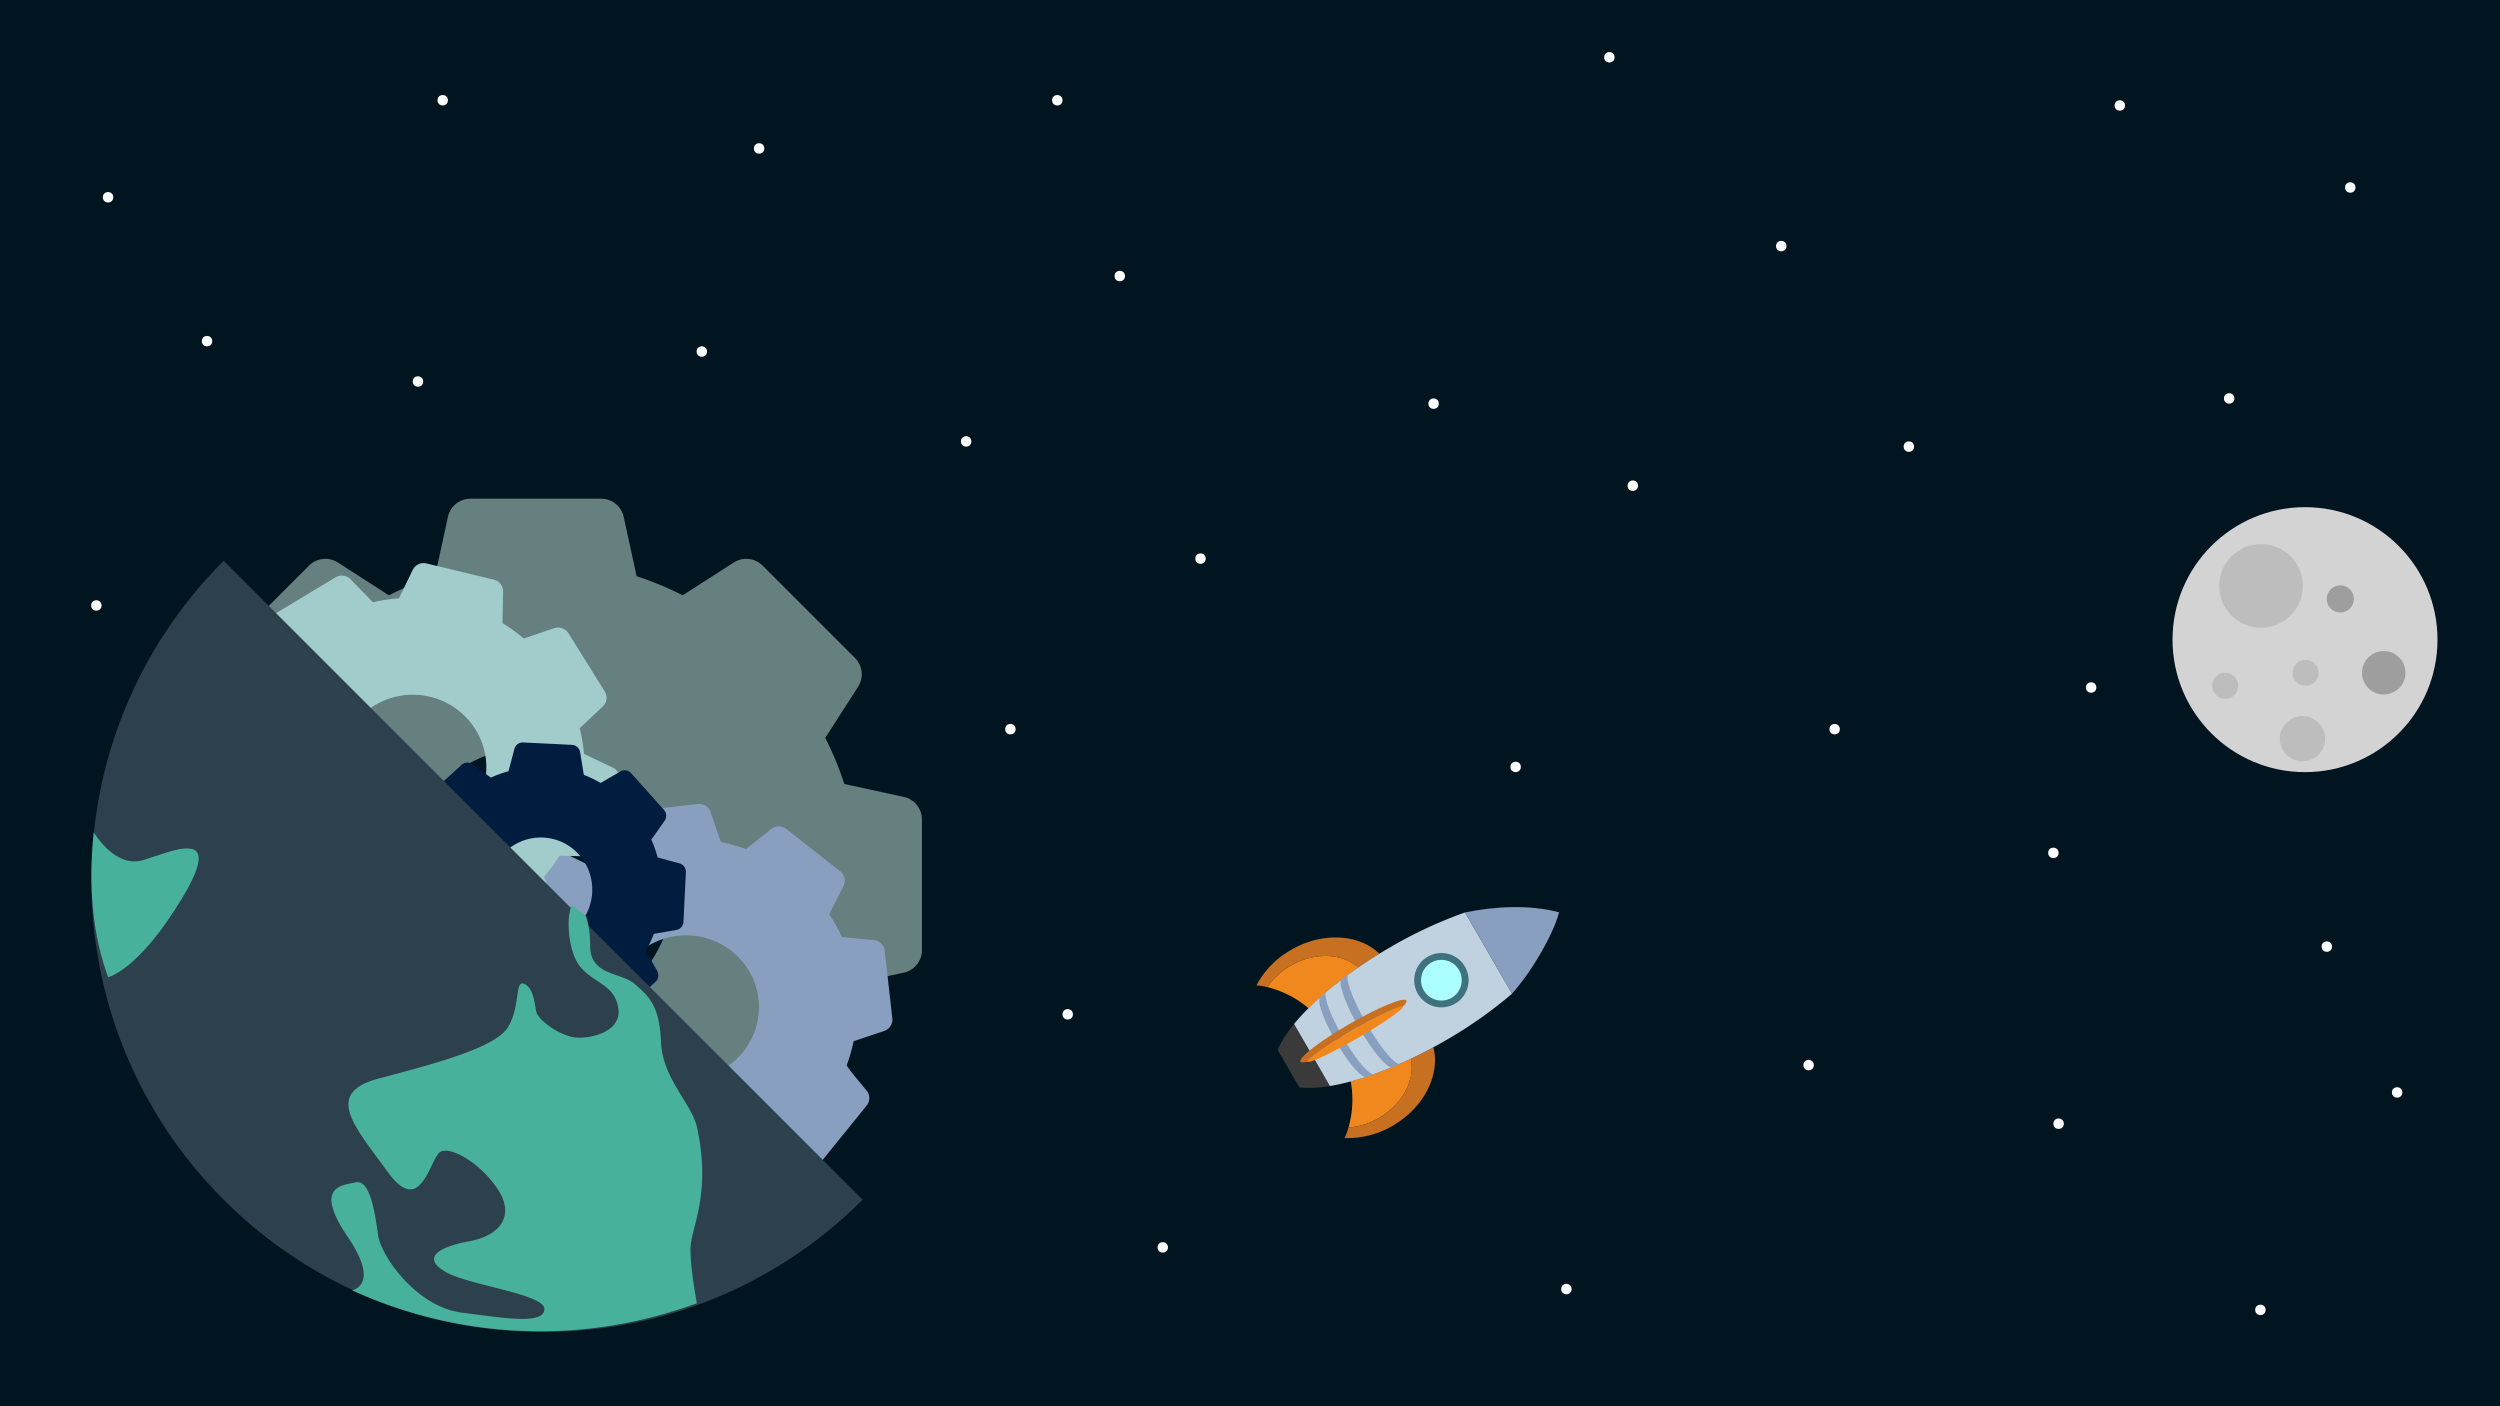 <svg xmlns="http://www.w3.org/2000/svg" viewBox="0 0 1920 1080"><defs><style>.cls-1{fill:#00151f;}.cls-2{fill:#fff;}.cls-3{fill:#d3d3d3;}.cls-4{fill:#bdbdbd;}.cls-5{fill:#9e9e9e;}.cls-6{fill:#c77021;}.cls-7{fill:#f1881d;}.cls-8{fill:#3a3a3a;}.cls-9{fill:#889fc0;}.cls-10{fill:#c0d1e0;}.cls-11{fill:#abfffe;}.cls-12{fill:#3e727e;}.cls-13{fill:#65807f;}.cls-14{fill:#a1cccb;}.cls-15{fill:#001c3f;}.cls-16{fill:#2d404e;}.cls-17{fill:#48b19b;}</style></defs><g id="Background"><rect id="Spaace" class="cls-1" width="1920" height="1080"/><g id="Stars"><circle class="cls-2" cx="742" cy="339" r="4"/><circle class="cls-2" cx="893" cy="958" r="4"/><circle class="cls-2" cx="776" cy="560" r="4"/><circle class="cls-2" cx="922" cy="429" r="4"/><circle class="cls-2" cx="1101" cy="310" r="4"/><circle class="cls-2" cx="159" cy="262" r="4"/><circle class="cls-2" cx="321" cy="293" r="4"/><circle class="cls-2" cx="340" cy="77" r="4"/><circle class="cls-2" cx="820" cy="779" r="4"/><circle class="cls-2" cx="583" cy="114" r="4"/><circle class="cls-2" cx="1254" cy="373" r="4"/><circle class="cls-2" cx="1389" cy="818" r="4"/><circle class="cls-2" cx="1581" cy="863" r="4"/><circle class="cls-2" cx="1841" cy="839" r="4"/><circle class="cls-2" cx="1577" cy="655" r="4"/><circle class="cls-2" cx="1409" cy="560" r="4"/><circle class="cls-2" cx="1606" cy="528" r="4"/><circle class="cls-2" cx="1787" cy="727" r="4"/><circle class="cls-2" cx="1466" cy="343" r="4"/><circle class="cls-2" cx="1712" cy="306" r="4"/><circle class="cls-2" cx="1368" cy="189" r="4"/><circle class="cls-2" cx="1805" cy="144" r="4"/><circle class="cls-2" cx="1736" cy="1006" r="4"/><circle class="cls-2" cx="812" cy="77" r="4"/><circle class="cls-2" cx="860" cy="212" r="4"/><circle class="cls-2" cx="1236" cy="44" r="4"/><circle class="cls-2" cx="1164" cy="589" r="4"/><circle class="cls-2" cx="1203" cy="990" r="4"/><circle class="cls-2" cx="539" cy="270" r="4"/><circle class="cls-2" cx="74" cy="465" r="4"/><circle class="cls-2" cx="1628" cy="81" r="4"/><circle class="cls-2" cx="83" cy="151.5" r="4"/></g></g><g id="Moon"><circle class="cls-3" cx="1770.25" cy="491.25" r="101.75"/><circle class="cls-4" cx="1768.3" cy="567.28" r="17.38"/><circle class="cls-4" cx="1708.95" cy="526.7" r="10.01"/><circle class="cls-5" cx="1830.72" cy="516.69" r="16.68"/><circle class="cls-4" cx="1770.67" cy="516.69" r="10.01"/><circle class="cls-5" cx="1797.36" cy="459.97" r="10.43"/><circle class="cls-4" cx="1736.47" cy="449.97" r="32.11"/></g><g id="Rocket"><g id="Left_Fin" data-name="Left Fin"><path id="Outer_Fin" data-name="Outer Fin" class="cls-6" d="M973.37,758.12a54.39,54.39,0,0,1,18-16.54c18.36-10.6,39.57-9.51,51.82,1.48q7.77-5.37,16.22-10.58c-15.52-15.18-43.6-17-67.82-3a68.14,68.14,0,0,0-26.63,27.25A65.52,65.52,0,0,1,973.37,758.12Z"/><path id="Inner_Fin" data-name="Inner Fin" class="cls-7" d="M1005,774.38a276.33,276.33,0,0,1,38.18-31.32c-12.25-11-33.46-12.08-51.82-1.48a54.39,54.39,0,0,0-18,16.54A77.67,77.67,0,0,1,1005,774.38Z"/></g><g id="Right_Fin" data-name="Right Fin"><path id="Outer_Fin-2" data-name="Outer Fin" class="cls-6" d="M1035.62,866a54.34,54.34,0,0,0,23.3-7.27c18.37-10.61,28-29.52,24.63-45.62,5.69-2.69,11.47-5.62,17.28-8.76,5.38,21-7.07,46.26-31.29,60.25a68.21,68.21,0,0,1-36.92,9.43A63.12,63.12,0,0,0,1035.62,866Z"/><path id="Inner_Fin-2" data-name="Inner Fin" class="cls-7" d="M1037.34,830.46a276.16,276.16,0,0,0,46.21-17.4c3.4,16.1-6.26,35-24.63,45.62a54.34,54.34,0,0,1-23.3,7.27A77.49,77.49,0,0,0,1037.34,830.46Z"/></g><path id="Engine" class="cls-8" d="M981.22,806.25l16.65,28.84c6.54.83,14.49.47,23.51-1L993.85,786.4C988.06,793.46,983.76,800.17,981.22,806.25Z"/><path id="Nose_Cone" data-name="Nose Cone" class="cls-9" d="M1197.39,700.67c-4.63,17.19-20.49,44.87-36.2,62.53l-36-62.45C1148.29,696,1174.76,694.64,1197.39,700.67Z"/><path id="Body" class="cls-10" d="M1125.14,700.75a336.27,336.27,0,0,0-57,26.48c-32.4,18.7-58.74,40.21-74.29,59.17l27.53,47.67c24.19-4,56-16,88.38-34.75a336.39,336.39,0,0,0,51.43-36.12Z"/><path id="Top_Stripe" data-name="Top Stripe" class="cls-9" d="M1035,748.84q-2.7,2-5.29,4c-2.61,11.77,27.22,63.42,38.71,67,2-.83,4-1.7,6.08-2.59C1062.88,813.48,1032.43,760.76,1035,748.84Z"/><path id="Bottom_Stripe" data-name="Bottom Stripe" class="cls-9" d="M1018.16,762.11c-1.65,1.41-3.26,2.82-4.81,4.22-2.71,10.88,24.4,57.8,35.16,60.9q3-1,6-2.06C1043.66,821.82,1015.6,773.25,1018.16,762.11Z"/><g id="Center_Fin" data-name="Center Fin"><path id="Outer_Fin-3" data-name="Outer Fin" class="cls-6" d="M1077.44,773.05c2.16-2.2,3.14-3.82,2.66-4.66-1.73-3-21.33,5.1-43.79,18.07s-39.27,25.9-37.54,28.88c.48.84,2.38.81,5.36,0,5.52-5.6,18.75-14.9,34.89-24.22S1069.83,775,1077.44,773.05Z"/><ellipse id="Inner_Fin-3" data-name="Inner Fin" class="cls-7" cx="1040.79" cy="794.21" rx="42.32" ry="3.54" transform="translate(-257.67 626.8) rotate(-30)"/></g><ellipse class="cls-11" cx="1107.02" cy="752.84" rx="15.65" ry="15.6" transform="translate(-228.11 654.37) rotate(-30)"/><path class="cls-12" d="M1125.09,742.41a20.87,20.87,0,1,0-7.67,28.45A20.83,20.83,0,0,0,1125.09,742.41Zm-31.62,18.26a15.65,15.65,0,1,1,21.35,5.68A15.63,15.63,0,0,1,1093.47,760.67Z"/></g><g id="Layer_1" data-name="Layer 1"><g id="Gears"><path class="cls-13" d="M694.05,612l-45.58-9.91A247.3,247.3,0,0,0,633.8,566.7L659,527.45a17.72,17.72,0,0,0-2.37-22.11l-71-71A17.72,17.72,0,0,0,563.55,432L524.3,457.2a247.3,247.3,0,0,0-35.37-14.67L479,397A17.72,17.72,0,0,0,461.71,383H361.29A17.72,17.72,0,0,0,344,397l-9.91,45.58A247.3,247.3,0,0,0,298.7,457.2L259.45,432a17.72,17.72,0,0,0-22.11,2.37l-71,71A17.72,17.72,0,0,0,164,527.45L189.2,566.7a247.3,247.3,0,0,0-14.67,35.37L129,612A17.72,17.72,0,0,0,115,629.29V729.71A17.72,17.72,0,0,0,129,747l45.58,9.91A247.3,247.3,0,0,0,189.2,792.3L164,831.55a17.72,17.72,0,0,0,2.37,22.11l71,71A17.72,17.72,0,0,0,259.45,927L298.7,901.8a247.3,247.3,0,0,0,35.37,14.67L344,962.05a17.72,17.72,0,0,0,17.31,14H461.71a17.72,17.72,0,0,0,17.31-14l9.91-45.58A247.3,247.3,0,0,0,524.3,901.8L563.55,927a17.72,17.72,0,0,0,22.11-2.37l71-71A17.72,17.72,0,0,0,659,831.55L633.8,792.3a247.3,247.3,0,0,0,14.67-35.37L694.05,747a17.72,17.72,0,0,0,14-17.31V629.29A17.72,17.72,0,0,0,694.05,612ZM517.81,679.5A106.31,106.31,0,1,1,411.5,573.19,106.43,106.43,0,0,1,517.81,679.5Z"/><path class="cls-9" d="M671.1,722l-24.5-2.41a127.57,127.57,0,0,0-9.77-17.4l11-21.78a9.12,9.12,0,0,0-2.54-11.28l-41.42-32.47a9.48,9.48,0,0,0-11.75.09L573,652.14a132.11,132.11,0,0,0-19.42-5.48l-7.86-23a9.34,9.34,0,0,0-9.91-6.18l-52.71,6a9.32,9.32,0,0,0-8.27,8.24l-2.54,24.13a132.08,132.08,0,0,0-17.71,9.68l-22.08-10.71A9.48,9.48,0,0,0,421,657.36l-33.13,40.9a9.1,9.1,0,0,0,0,11.56l15.54,18.78a127.18,127.18,0,0,0-5.64,19.14l-23.35,7.83a9.24,9.24,0,0,0-6.31,9.77L374,817.22a9.23,9.23,0,0,0,8.33,8.11l24.51,2.42a127,127,0,0,0,9.76,17.4l-10.95,21.77a9.11,9.11,0,0,0,2.54,11.29l41.42,32.47a9.47,9.47,0,0,0,11.74-.09l19.13-15.36a133.36,133.36,0,0,0,19.42,5.48l7.87,22.95a9.33,9.33,0,0,0,9.9,6.19l52.71-6a9.35,9.35,0,0,0,8.28-8.24l2.54-24.13a133.32,133.32,0,0,0,17.71-9.68L621,892.55A9.48,9.48,0,0,0,632.46,890l33.13-40.9a9.09,9.09,0,0,0-.05-11.56L650,818.77a128.44,128.44,0,0,0,5.63-19.15L679,791.8A9.24,9.24,0,0,0,685.3,782l-5.86-51.88A9.27,9.27,0,0,0,671.1,722Zm-88.57,45.34c3.43,30.29-18.83,57.76-49.6,61.24s-58.6-18.33-62-48.62,18.83-57.75,49.6-61.23S579.11,737.09,582.53,767.37Z"/><path class="cls-14" d="M470.7,589.57l-22.21-10.63a127.54,127.54,0,0,0-3.24-19.69L463,542.52a9.11,9.11,0,0,0,1.46-11.47l-27.85-44.66a9.49,9.49,0,0,0-11.07-3.93l-23.22,7.91a133.47,133.47,0,0,0-16.39-11.77l.44-24.27a9.32,9.32,0,0,0-7.2-9.19l-51.57-12.39A9.32,9.32,0,0,0,317,437.67l-10.63,21.82a133.16,133.16,0,0,0-19.95,3.05l-17.09-17.6a9.49,9.49,0,0,0-11.65-1.53l-45.1,27.14a9.1,9.1,0,0,0-3.9,10.88l8.19,23A126.74,126.74,0,0,0,205,520.46l-24.62-.61a9.24,9.24,0,0,0-9.27,7L159,577.64A9.24,9.24,0,0,0,164,588.11l22.21,10.64a127.94,127.94,0,0,0,3.24,19.69l-17.73,16.73a9.11,9.11,0,0,0-1.46,11.47l27.85,44.65a9.47,9.47,0,0,0,11.07,3.93l23.22-7.91a132.49,132.49,0,0,0,16.39,11.78l-.44,24.26a9.33,9.33,0,0,0,7.2,9.19l51.58,12.39A9.31,9.31,0,0,0,317.73,740l10.63-21.82a130.64,130.64,0,0,0,19.95-3.05l17.1,17.6a9.46,9.46,0,0,0,11.64,1.53l45.1-27.14a9.09,9.09,0,0,0,3.9-10.88l-8.19-23a127.9,127.9,0,0,0,11.83-16.08l24.61.62a9.25,9.25,0,0,0,9.27-7L475.76,600A9.23,9.23,0,0,0,470.7,589.57ZM372,602c-7.12,29.63-37.41,47.86-67.52,40.63s-48.82-37.23-41.7-66.87,37.41-47.86,67.52-40.63S379.09,572.32,372,602Z"/><path class="cls-15" d="M521.91,663.09l-16.86-4.59a94.91,94.91,0,0,0-4.82-13.68l10.16-14.41a6.8,6.8,0,0,0-.48-8.42l-25.22-28.21a6.56,6.56,0,0,0-8.22-1.3l-15.14,8.84a92.16,92.16,0,0,0-12.95-6.21l-2.85-17.45a6.67,6.67,0,0,0-6.22-5.61l-37.53-1.83a6.64,6.64,0,0,0-6.73,5l-4.55,17.09A91.82,91.82,0,0,0,377,597.19l-14.2-10.28a6.57,6.57,0,0,0-8.31.49L326.64,613a6.79,6.79,0,0,0-1.3,8.33l8.7,15.34a96.3,96.3,0,0,0-6.14,13.14l-17.22,2.92a6.69,6.69,0,0,0-5.53,6.3l-1.87,38.06a6.71,6.71,0,0,0,4.9,6.81L325,708.5a94.91,94.91,0,0,0,4.82,13.68l-10.16,14.41a6.8,6.8,0,0,0,.48,8.42l25.22,28.21a6.56,6.56,0,0,0,8.22,1.3l15.14-8.84a92.16,92.16,0,0,0,12.95,6.21l2.86,17.45a6.66,6.66,0,0,0,6.21,5.61l37.53,1.83a6.63,6.63,0,0,0,6.73-5l4.55-17.09a91.41,91.41,0,0,0,13.49-4.91l14.21,10.28a6.55,6.55,0,0,0,8.3-.49L503.44,754a6.79,6.79,0,0,0,1.3-8.33L496,730.32a95.12,95.12,0,0,0,6.14-13.14l17.22-2.92a6.69,6.69,0,0,0,5.53-6.3l1.87-38.06A6.7,6.7,0,0,0,521.91,663.09Zm-68.69,31.59C447,716,424.76,728.38,403.7,722.21s-33.09-28.55-26.84-49.89,28.47-33.7,49.52-27.53S459.48,673.34,453.22,694.68Z"/></g><g id="Earth"><path class="cls-16" d="M662.49,921.39c-135.5,135.5-355.2,135.5-490.71,0s-135.51-355.21,0-490.71"/><path class="cls-17" d="M270.42,991a347.59,347.59,0,0,0,264.77,9.87c-1.28-7-5.08-29-4.9-42,.22-15.64,16.36-41.88,4.94-93.32-4-18-26.42-37.16-27.58-65.33s-9.35-35-20.06-44.41-34.39-6.28-34.33-29.39c0-9.49-1.3-17.21-3.23-22.74l-10.48-8.41c-4.73,5.65-4.1,34.13,5.72,46.75,10.18,13.09,26.74,13.69,29.59,32.22S453,797.91,441.91,796.8s-29.09-12.92-30.27-20.75-2.86-18.53-9.56-20.65-2.31,17.2-11.86,33.32-57.39,28.39-99.51,39.64-18.64,36.41,7.28,72,32.29-12.35,40.63-16,30.44,9,43.63,28.91,2.61,35.47-21.8,40S324,966.21,342,976.73s76.95,17.08,76.11,28.86-29.47,6.83-63.6,2.49-61.82-42.81-64.17-59.77-6.14-42.53-17.05-40.24-32.68,3-6,42.21C288.89,982.16,276,989.43,270.42,991Z"/><path class="cls-17" d="M83.05,750.47c-11.91-32.09-15.4-70-11.06-111.35,0,0,16,27.6,37.4,21.55s64.52-27.48,30.73,28.7S83.05,750.47,83.05,750.47Z"/></g></g></svg>